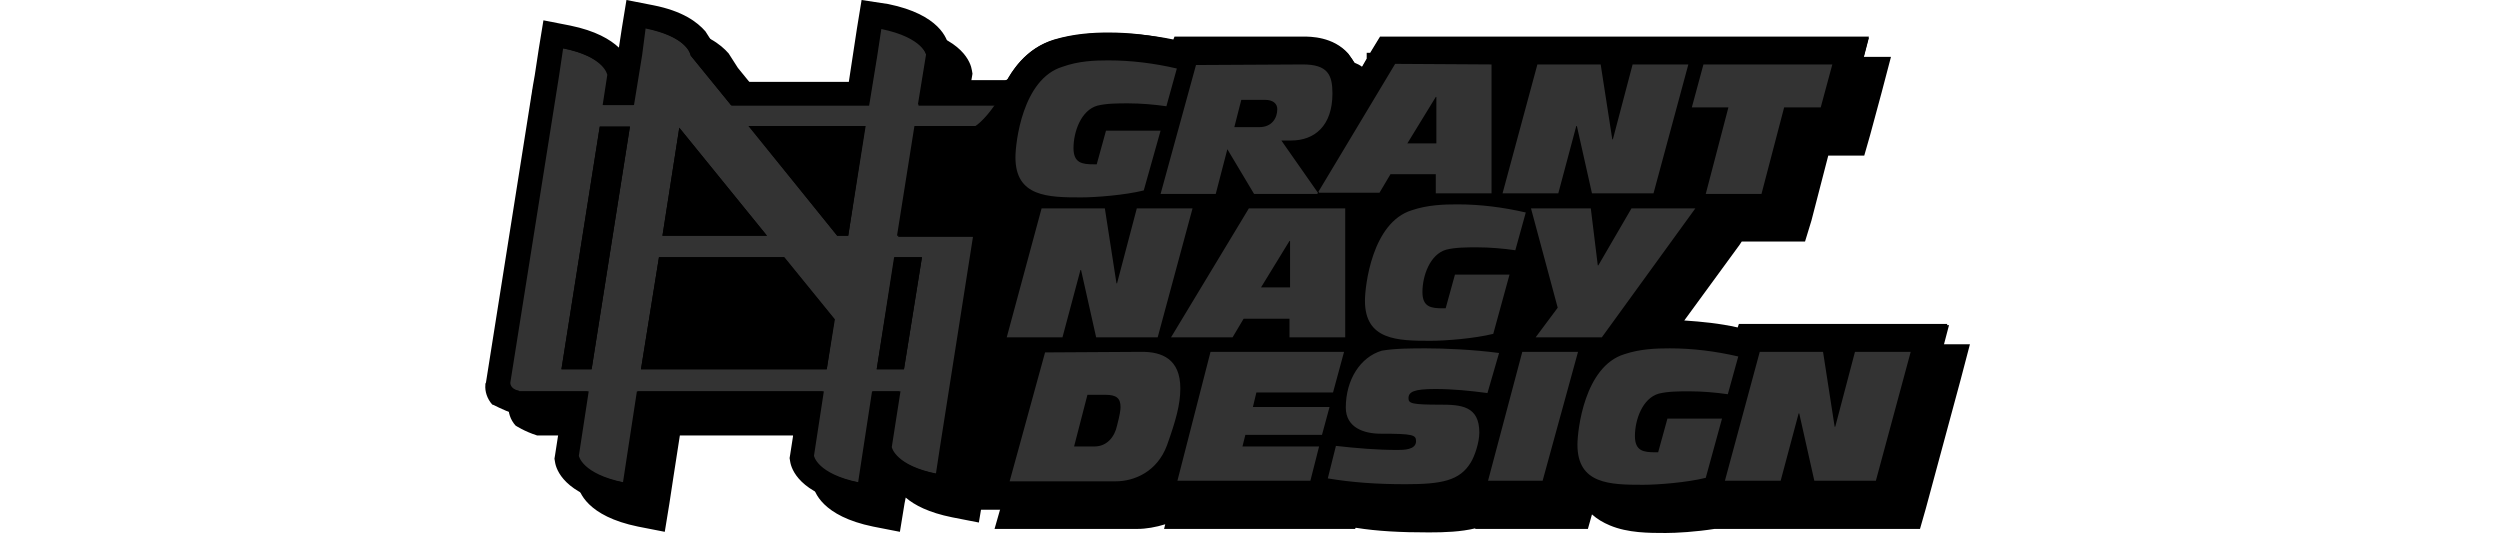 <?xml version="1.0" encoding="utf-8"?>
<!-- Generator: Adobe Illustrator 26.3.1, SVG Export Plug-In . SVG Version: 6.00 Build 0)  -->
<svg version="1.1" id="a" xmlns="http://www.w3.org/2000/svg" xmlns:xlink="http://www.w3.org/1999/xlink" x="0px" y="0px"
	 viewBox="0 0 430.6 91.8" style="enable-background:new 0 0 430.6 91.8;" xml:space="preserve">
<style type="text/css">
	.st0{fill:#333333;}
</style>
<g>
	<path d="M334.5,59.3l0.9-3.5h-6.3h-9.6h-1.3h-4.1h-10.9h-3.7l-0.2,0.6c-3.1-0.7-6.2-1-9.2-1.2l9.5-13l0.4-0.6h7.2h3.7L312,38
		l2.9-11.2h2.5h3.7l1-3.5l2-7.4l1.6-6.1H321l0.9-3.5h-6.3h-18.5h-6.4h-9.6H280h-4.1H265h-3.1H257h-16.6h-2.7l-1.4,2.3L236,9.1h-0.6
		v1l-0.8,1.4c-0.4-0.3-0.8-0.5-1.3-0.7c-0.3-0.5-0.7-1-1.1-1.6c-2.6-2.9-6.5-2.9-7.7-2.9H206h-3.7l-0.2,0.5
		c-3.9-0.8-7.7-1.1-11.3-1.1c-2.7,0-5.9,0.2-9.3,1.2c-3.7,1.1-6.2,3.7-7.9,6.7l-3.6,2.3l-3-0.3l0.4-2.3l0.1-0.6l-0.1-0.6
		c-0.2-1.3-1.6-5.5-10.4-7.3L148.3,2l-2.2,13.9l-16.8-1.5l-2.2-2.7l-1.6-2.5c-1.4-1.6-3.9-3.5-9-4.5l-4.6-0.9l-0.1,0.5l-1.4-1.4
		l-3.2,6.8c-1.3-0.6-3-1.1-5-1.6l-3.7-0.8c-2.2-1.5-4.4-2.6-4.4-2.6l-2.4,11.1L85,67.3l3,0.3l-0.3,1.9l-0.1,0.2v0.2
		c-0.1,1.1,0.3,2.4,1.2,3.4c0,0,1.5,1,3.7,1.7h4.9L97,80.5l2.6,0.9l-0.1,0.8l-0.1,0.6l0.1,0.6c0.2,1.3,1.6,5.5,10.4,7.3l4.6,0.9
		l0.8-4.9l0.7-4.6l1.1-7.1h19.5l1,5.5l2.4,1.9l-0.1,0.4l0.1,0.6c0.2,1.3,1.6,5.5,10.4,7.3l4.6,0.9l0.8-4.9l0.2-1
		c1.5,1.3,4,2.6,8,3.4l4.6,0.9l0.4-2.4h3.3l-1,3.5h6.3h18.3c1.5,0,3.2-0.3,4.8-0.8l-0.2,0.8h6.2h22.9h3.8l0.1-0.2
		c3.8,0.6,7.7,0.8,12.6,0.8c2.8,0,5.5-0.1,8-0.7v0.1h6.3h9.4h3.7l0.7-2.5c0.9,0.8,1.9,1.4,3.1,1.9c3.1,1.3,6.7,1.3,9.6,1.3
		c1.9,0,5.2-0.2,8.4-0.7h6h9.6h3.7h2.1H327h3.7l1-3.5l6-22.2l1.6-6.1L334.5,59.3L334.5,59.3z M327.4,64.1h0.8l-0.8,3.1V64.1z"/>
	<path class="st0" d="M282.8,85.9c-4.7,0-12.2,0-13.5-7l-1.7,6.4h-14.3l0.6-2.3c-2.8,2.7-6.9,2.9-11.7,2.9c-5.5,0-9.7-0.3-13.8-1.1
		l-0.7-0.1l-0.1,0.5h-27.9l0.9-3.7c-2.5,2.7-5.8,3.7-8.7,3.7h-21.4l6.8-24.8h-7l6.8-25.3c-2.7-1.2-4.7-3.5-4.7-8.1
		c0-3.9,1.8-15.5,9.9-17.9c3.1-1,6.1-1.1,8.6-1.1c4,0,8.1,0.5,12.3,1.4l0.8,0.2l0.3-0.9h20.2c5.1,0,7.5,2.4,7.5,7.4
		c0,5.3-2.6,9.1-6.8,10.2l1.7,2.5l12-20.1h20.4v13.7L263,8.7h14.8l0.5,3.5l0.9-3.5h39.4l-3.3,12.2h-6.2l-3.9,14.9h-10.3L278,59
		c0.3-0.1,0.5-0.2,0.9-0.3c3.1-1,6.1-1.1,8.6-1.1c4,0,8.1,0.5,12.3,1.4l1.2,0.3l0.3-1h14.8l0.5,3.5l0.9-3.5h14.6l-7.3,27h-14.3
		l-0.9-4l-1.1,4H294l0.2-0.6C290.7,85.5,285.5,85.9,282.8,85.9 M230.9,74.5c-0.2-0.2-0.3-0.3-0.4-0.5l-0.1,0.5
		C230.5,74.5,230.8,74.5,230.9,74.5 M188.5,74.5c1,0,1.5-1.1,1.6-1.7c0.3-1.1,0.4-1.9,0.5-2.3h-1.4l-1.1,4.1L188.5,74.5 M284.8,71.4
		c-0.5,0.8-0.8,2-0.8,3L284.8,71.4 M256.1,70.1c0.3,0.5,0.6,1,0.8,1.7l0.4-1.5L256.1,70.1 M203.3,60.5c0.9,0.9,1.6,2,2,3.4l0.9-3.4
		H203.3 M273.9,62.2c0.5-0.6,1.1-1.2,1.7-1.7h-1.3L273.9,62.2 M234.7,58.2l-0.5,1.8c0.5-0.4,1-0.7,1.6-1c-0.6-0.4-1.2-1-1.6-1.6v0.9
		L234.7,58.2 M260.3,58.7l0.1-0.5h0.9l4.3-5.7l-2.3-8.6l-0.3,1h0.1l-3.8,13.6L260.3,58.7 M219.7,58.2v-1h-4l-0.6,1H219.7
		 M186.4,58.2l-0.4-1.7l-0.5,1.7H186.4 M248.2,46.7c-0.5,0.8-0.8,2-0.8,3L248.2,46.7 M204.4,48.9l9.1-15.2l-1.2-2l-1,3.9H208
		L204.4,48.9 M234.1,43.4c1.4-4.1,3.9-8.2,8.3-9.5c0.9-0.3,1.7-0.5,2.5-0.6v-0.8h-4l-1.9,3.2h-4.9L234.1,43.4 M276.7,38.4l1.6-2.7
		h-1.9L276.7,38.4 M193.1,37l0.3-1.1c-0.2,0-0.3,0.1-0.5,0.1L193.1,37 M291.3,33.4l3.3-12.6h-3.9l-3.4,12.6H291.3 M271.8,33.4
		l-0.4-1.7l-0.5,1.7H271.8 M188,21.9c-0.5,0.8-0.8,2-0.8,3L188,21.9"/>
	<path d="M190.9,10.4c4,0,7.9,0.5,11.8,1.4l-1.8,6.5c-2.1-0.3-4.4-0.5-6.6-0.5c-1.7,0-3.7,0-5.3,0.4c-2.8,0.8-4.1,4.5-4.1,7.3
		c0,2.6,1.5,2.8,3.5,2.8c0.2,0,0.3,0,0.5,0l1.6-5.8h9.4L197,32.8c-3.2,0.8-8.2,1.2-10.8,1.2c-5.7,0-11.3-0.1-11.3-6.9
		c0-2.5,1.2-13.5,8.1-15.6C185.8,10.5,188.5,10.4,190.9,10.4 M315.6,11.1l-2,7.4h-6.3l-3.9,14.9h-9.6l3.9-14.9h-6.3l2-7.4
		L315.6,11.1 M290.8,11.1l-6,22.2h-10.6l-2.6-11.6h-0.1l-3.1,11.6h-9.6l6-22.2h10.9l2,12.9h0.1l3.4-12.9L290.8,11.1 M256.9,11.1
		v22.2h-9.6V30h-7.8l-1.9,3.2H227h0.2l-0.1-0.2l13.2-22L256.9,11.1 M242.4,24.7h5v-8h-0.1L242.4,24.7 M224.4,11.1
		c4.3,0,5.1,1.8,5.1,5c0,5.6-3.1,8.1-7.1,8.1h-1.7l6.3,9l-0.1,0.2H216l-4.6-7.7l-2,7.7h-9.5l6.1-22.2L224.4,11.1 M212.6,21.9h4.3
		c2.2,0,3.1-1.6,3.1-3.1c0-1-0.8-1.6-2.1-1.6h-4.1L212.6,21.9 M251,35.2c4,0,7.9,0.5,11.8,1.4l-1.8,6.5c-2.1-0.3-4.4-0.5-6.6-0.5
		c-1.7,0-3.7,0-5.3,0.4c-2.8,0.8-4.1,4.5-4.1,7.3c0,2.6,1.5,2.8,3.5,2.8c0.2,0,0.3,0,0.5,0l1.6-5.8h9.4l-2.8,10.2
		c-3.2,0.8-8.2,1.2-10.8,1.2c-5.7,0-11.3-0.1-11.3-6.9c0-2.5,1.2-13.5,8.1-15.6C245.9,35.3,248.6,35.2,251,35.2 M292,35.9
		l-16.1,22.2h-11.4l3.8-5.1l-4.6-17.1H274l1.2,9.8h0.1l5.7-9.8H292 M231.7,35.9v22.2h-9.6v-3.2h-7.9l-1.9,3.2h-10.6l13.4-22.2H231.7
		 M217.2,49.5h5v-8h-0.1L217.2,49.5 M205.4,35.9l-6,22.2h-10.6l-2.6-11.6h-0.1L183,58.1h-9.6l6-22.2h10.9l2,12.9h0.1l3.4-12.9
		L205.4,35.9 M287.6,60c4,0,7.9,0.5,11.8,1.4l-1.8,6.5c-2.1-0.3-4.4-0.5-6.6-0.5c-1.7,0-3.7,0-5.3,0.4c-2.8,0.8-4.1,4.5-4.1,7.3
		c0,2.6,1.5,2.8,3.5,2.8c0.2,0,0.3,0,0.5,0l1.6-5.8h9.4l-2.8,10.2c-3.2,0.8-8.2,1.2-10.8,1.2c-5.7,0-11.3-0.1-11.3-6.9
		c0-2.5,1.2-13.5,8.1-15.6C282.5,60.1,285.2,60,287.6,60 M245.6,60c3.1,0,8.1,0.2,12.6,0.8l-2,6.9c-3-0.4-6-0.7-9-0.7
		c-3.7,0-4.6,0.5-4.6,1.6c0,0.9,0.6,1.1,5.5,1.1c3.5,0,6.7,0.2,6.7,4.8c0,1.7-0.8,4.1-1.5,5.2c-1.9,3.1-5,3.7-11.2,3.7
		c-5,0-9.2-0.3-13.4-1l1.4-5.6c3.5,0.4,7.1,0.7,10.6,0.7c1,0,3.2,0,3.2-1.5c0-1.1-0.5-1.3-6.1-1.3c-2.8,0-6-1-6-4.5
		c0-4.8,2.5-8.7,6.2-9.8C240.3,60,243.3,60,245.6,60 M329.1,60.6l-6,22.2h-10.6l-2.6-11.6h-0.1l-3.1,11.6h-9.6l6-22.2H314l2,12.9
		h0.1l3.4-12.9H329.1 M271.8,60.6l-6.1,22.2h-9.4l5.9-22.2L271.8,60.6 M231.5,60.6l-1.9,7h-13.2l-0.6,2.5H229l-1.3,4.8h-13.2l-0.5,2
		h13.2l-1.5,5.9h-22.9l5.7-22.2L231.5,60.6 M196.7,60.6c3.4,0,6.6,1.2,6.6,6.3c0,2.8-0.8,5.6-2.3,9.8c-1.7,4.6-5.7,6.2-8.8,6.2
		h-18.3l6.1-22.2L196.7,60.6 M185,76.9h3.5c2.2,0,3.5-1.7,3.9-3.6c0.5-1.9,0.6-2.7,0.6-3.2c0-1.5-0.7-2.1-2.6-2.1h-3.1L185,76.9
		 M190.9,5.6c-2.7,0-5.9,0.2-9.3,1.2C172.1,9.7,170,22.4,170,27.1c0,4,1.5,7.3,4.4,9.3l-5.5,20.5l-1.6,6.1h6.3h0.7l-5.1,18.7
		l-1.7,6.1h6.3H192c1.5,0,3.2-0.3,4.8-0.8l-0.2,0.8h6.2h22.9h3.8l0.1-0.2c3.8,0.6,7.7,0.8,12.6,0.8c2.8,0,5.5-0.1,8-0.7v0.1h6.3h9.4
		h3.7l0.7-2.5c0.9,0.8,1.9,1.4,3.1,1.9c3.1,1.3,6.7,1.3,9.6,1.3c1.9,0,5.2-0.2,8.4-0.7h6h9.6h3.7h2.1h10.6h3.7l1-3.5l6-22.2l1.6-6.1
		h-6.3h-9.6h-1.3h-4.1h-10.9h-3.7l-0.2,0.6c-4-0.8-8-1.3-11.8-1.3c-1.1,0-2.4,0.1-3.8,0.2l12-16.6l0.4-0.6h7.2h3.7l0.9-3.6l2.9-11.2
		h2.5h3.7l1-3.5l2-7.4l1.6-6.1h-6.3h-18.5h-6.5H281h-1h-4.1H265h-3.1H257h-16.6h-2.7l-1.4,2.3l-2.3,3.8c-0.3-1.1-0.9-2.2-1.7-3.2
		c-2.6-2.9-6.5-2.9-7.7-2.9h-18.4h-3.7L202.3,7C198.3,6,194.5,5.6,190.9,5.6"/>
	<path class="st0" d="M155.7,63.6H151l3.1-19.3h4.7L155.7,63.6 M146.1,40.6h-1.9l-15.3-18.9H149L146.1,40.6 M142.4,63.6h-32
		l3.1-19.3H135l8.7,10.7L142.4,63.6 M117,22l15.1,18.6h-18L117,22 M101.9,63.6h-5.2l6.6-41.8h5.2L101.9,63.6 M166.8,40.6h-12.3
		l3-18.9H168c0,0,1.4-0.8,3.4-3.7h-2.9h-2.6h-7.8l1.4-8.6c0,0-0.5-3.2-7.8-4.6L151,9.5l-1.4,8.6h-23.7l-7-8.6V9.4l0,0
		c-0.1-0.4-1-3.2-7.8-4.6l-0.7,4.6v0.1l-1.4,8.6h-5.2l0.8-5.2l0,0l0,0c0,0-0.5-3.2-7.8-4.6L96.1,13l0,0l0,0l-8.4,52.9
		c0,0-0.1,1.2,1.5,1.4v0.1h12l-1.7,11.1l0,0l0,0c0,0,0.5,3.2,7.8,4.6l0.7-4.6l1.7-11.1h32L140,78.5c0,0,0.5,3.2,7.8,4.6l0.7-4.6
		l1.7-11.1h4.7l-1.5,9.6l0,0c0,0.1,0.7,3.2,7.8,4.6l0.7-4.6l0,0l5.7-36.3L166.8,40.6"/>
	<path d="M111.2,4.9c6.8,1.4,7.7,4.1,7.8,4.6l0,0v0.1l7,8.6h23.7l1.4-8.6l0.7-4.6c7.3,1.5,7.8,4.6,7.8,4.6l-1.4,8.6h7.8h2.6h2.9
		c-2.1,2.9-3.4,3.7-3.4,3.7h-10.4l-3,18.9H167h1L162.1,77l0,0l-0.7,4.6c-7.1-1.4-7.8-4.5-7.8-4.6l0,0l1.5-9.6h-4.7l-1.7,11.1
		l-0.7,4.6c-7.3-1.5-7.8-4.6-7.8-4.6l1.7-11.1h-32l-1.7,11.1l0,0l0,0l-0.7,4.6c-7.3-1.5-7.8-4.6-7.8-4.6l0,0l0,0l1.7-11.1h-12v-0.1
		c-1.6-0.3-1.5-1.4-1.5-1.4L96.3,13l0,0l0,0L97,8.3c7.3,1.5,7.8,4.6,7.8,4.6l0,0l0,0l-0.8,5.2h5.2l1.4-8.6v0L111.2,4.9 M144.2,40.6
		h1.9l3-18.9H129L144.2,40.6 M96.7,63.6h5.2l6.6-41.8h-5.2L96.7,63.6 M114.1,40.6h18L117,22L114.1,40.6 M151,63.6h4.7l3.1-19.3H154
		L151,63.6 M110.4,63.6h32l1.4-8.6l-8.7-10.7h-21.6L110.4,63.6 M88.7,71.3h8l-1.1,7.1L95.5,79l0.1,0.6c0.2,1.3,1.6,5.5,10.4,7.3
		l4.6,0.9l0.8-4.9l0.7-4.6l1.1-7.1h24l-1.1,7.1l-0.1,0.6l0.1,0.6c0.2,1.3,1.6,5.5,10.4,7.3l4.6,0.9l0.8-4.9l0.2-1
		c1.5,1.3,4,2.6,8,3.4l4.6,0.9l0.8-4.9l0.7-4.6l5.7-36.3l0.7-4h-4h-1h-8.3l1.7-10.9h6.4h1.1l1.1-0.6c0.7-0.4,2.6-1.7,5-5.1l4.2-5.9
		H172h-2.9h-2.6h-3.8l0.7-4.6l0.1-0.6L163.4,8c-0.2-1.3-1.6-5.5-10.4-7.3L148.4,0l-0.8,4.9l-0.7,4.6l-0.7,4.6h-18l-5.1-6.2l-1.6-2.5
		c-1.4-1.6-3.9-3.5-9-4.5L107.9,0l-0.8,4.9l-0.5,3.3c-1.5-1.4-4-2.9-8.4-3.8l-4.6-0.9l-0.8,4.9L92.1,13l-0.3,1.7l-8.1,51.2l-0.1,0.2
		v0.2c-0.1,1.1,0.3,2.4,1.2,3.4C84.9,69.6,86.4,70.6,88.7,71.3z M137.7,25.8h6.8l-1.1,7L137.7,25.8z M118.7,36.6l0.8-4.9l3.9,4.9
		H118.7z M116.8,48.3h16l6.8,8.3l-0.5,3h-24L116.8,48.3z"/>
</g>
</svg>
